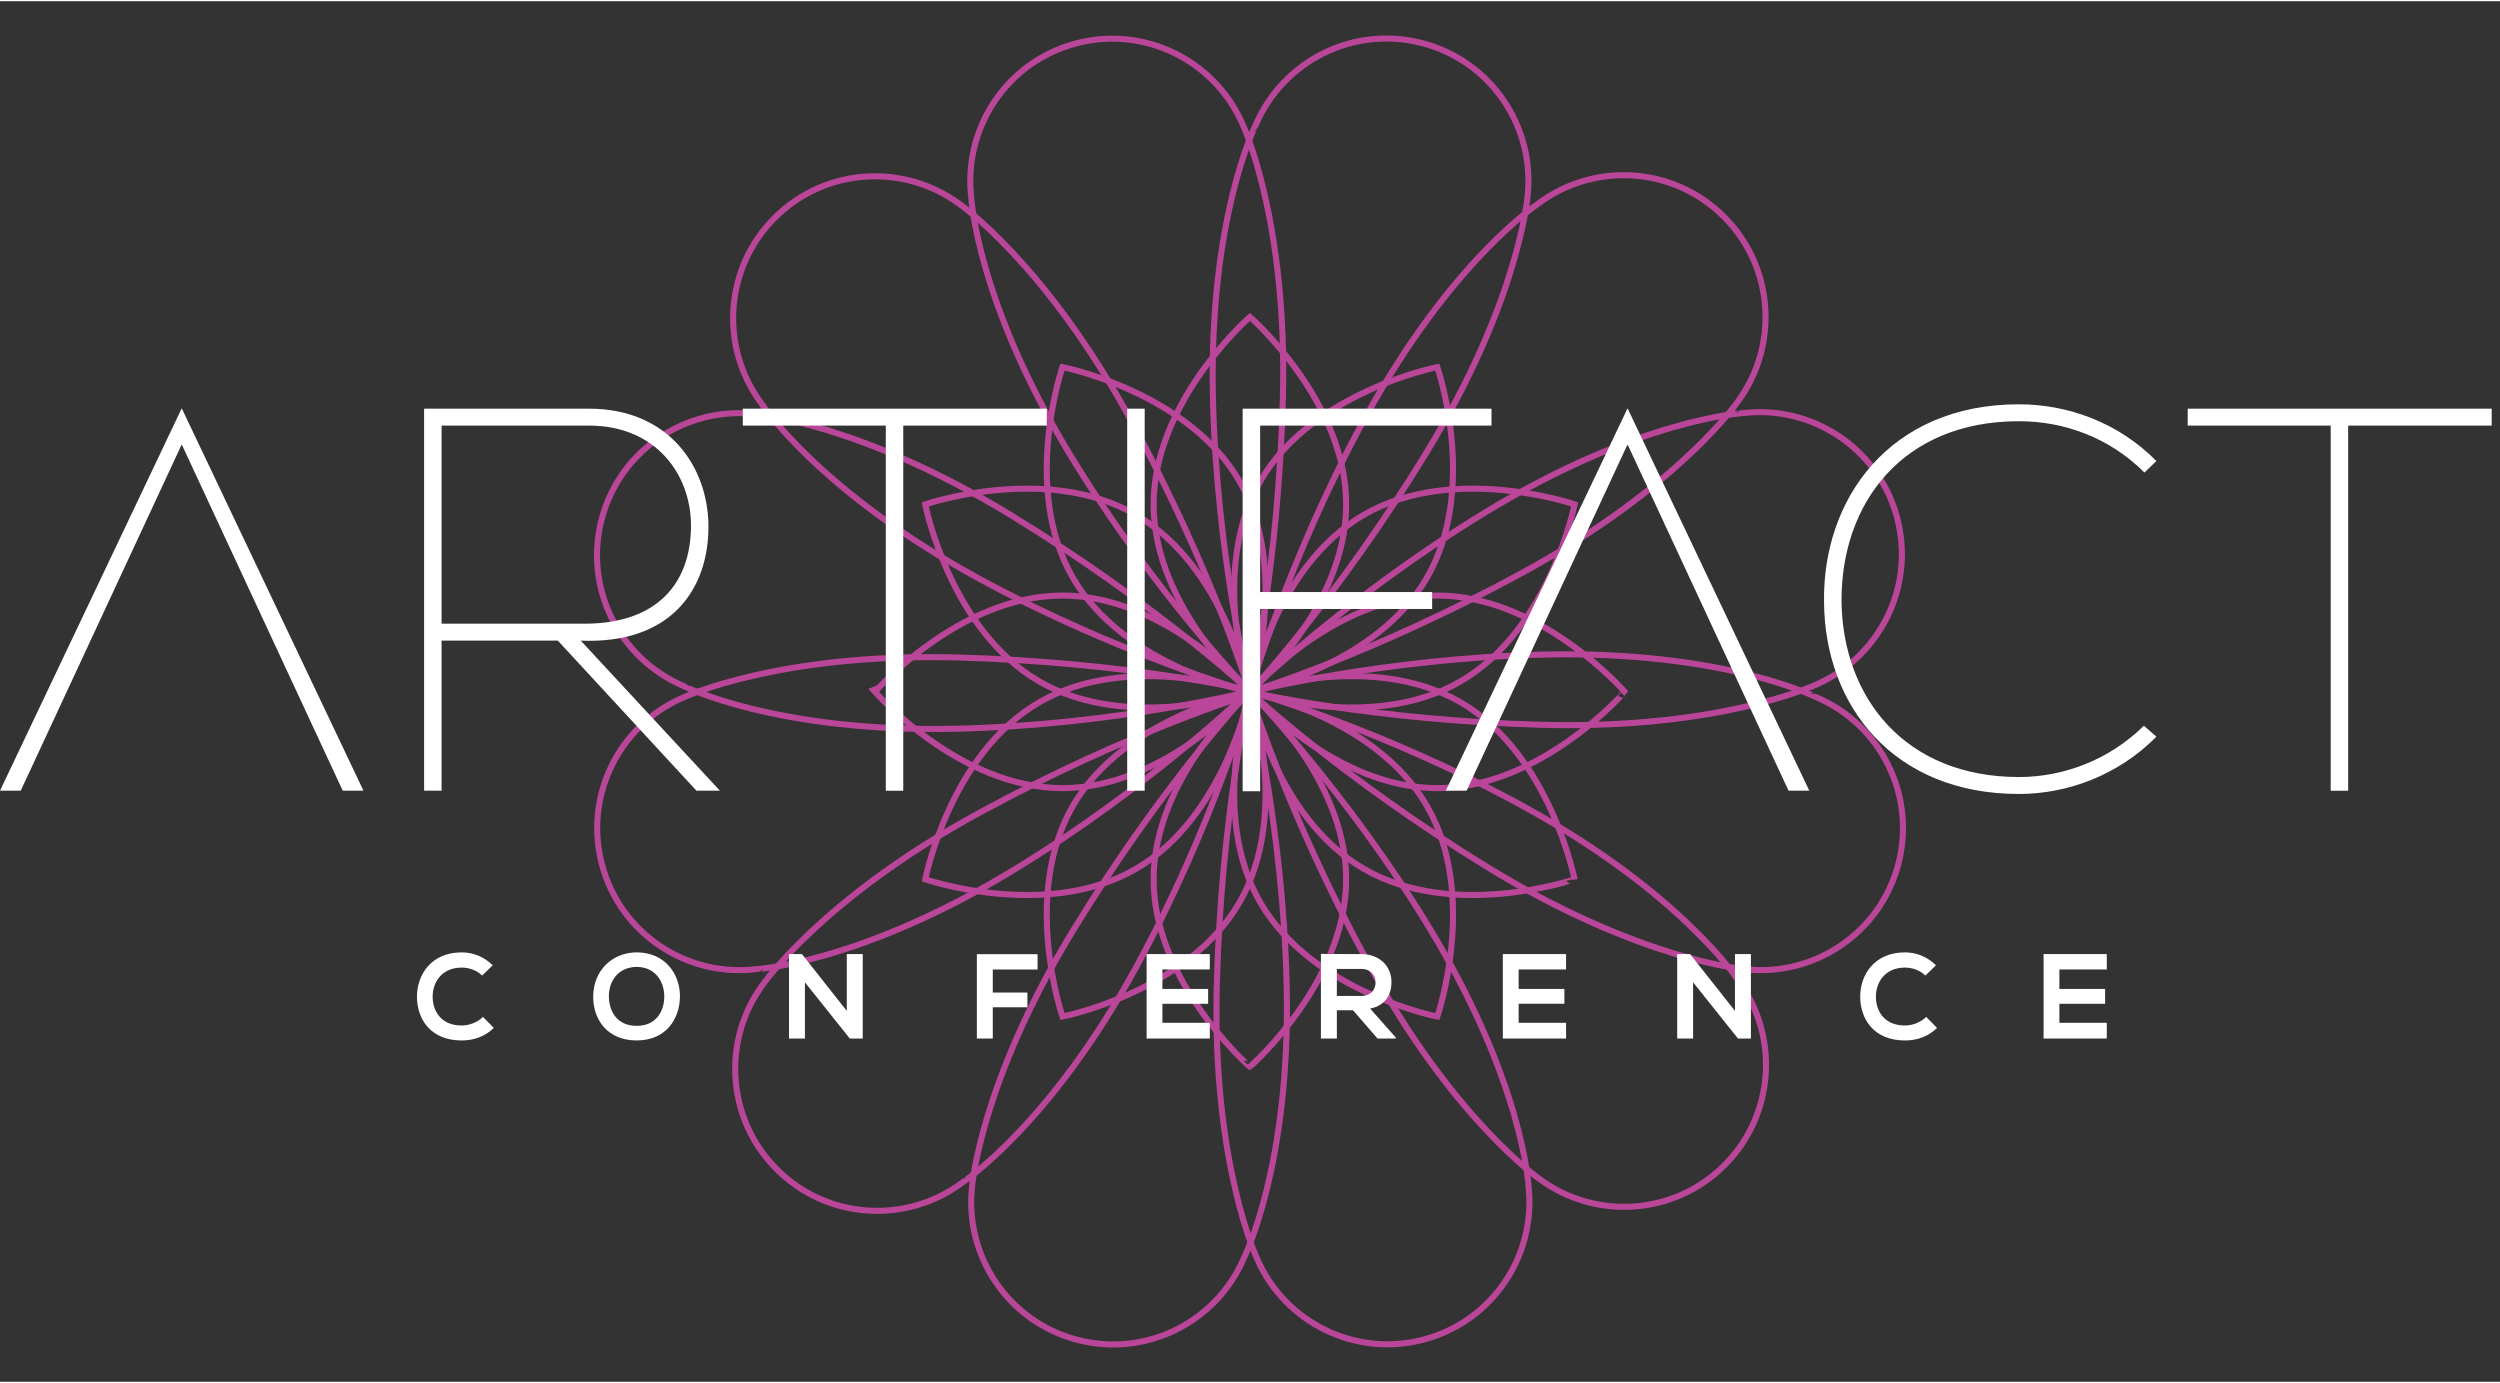 <?xml version="1.0" encoding="utf-8"?>
<svg version="1.1" xmlns="http://www.w3.org/2000/svg" width="235px" height="130px" viewBox="0 0 134 74">
	<rect x="0" y="0" width="134" height="74" fill="#333333" stroke="none"/>
	<def>
		<style>
			.spiral {
				fill: none;
				stroke: #ba4699;
				stroke-width: 0.325;
				stroke-miterlimit: 10;
			}
			.text {
				fill: #ffffff;
			}
		</style>
	</def>
	<g class="spiral">
		<path d="M81.609,43.13 c-7.504-4.107-14.633-6.144-14.633-6.144s1.96,6.471,6.343,14.533c4.592,8.447,9.224,11.629,9.224,11.629 c2.984,2.189,7.196,1.942,9.891-0.758c2.708-2.713,2.94-6.953,0.713-9.937C93.148,52.453,90.112,47.783,81.609,43.13z"/>
		<path d="M82.738,35.021 c-8.552,0.197-15.743,1.997-15.743,1.997s4.932,4.624,12.758,9.414c8.199,5.019,13.801,5.458,13.801,5.458 c3.679,0.404,7.202-1.917,8.187-5.603c0.99-3.704-0.93-7.492-4.35-8.962C97.391,37.325,92.428,34.798,82.738,35.021z"/>
		<path d="M79.591,27.412 c-7.308,4.447-12.636,9.603-12.636,9.603s6.583,1.537,15.755,1.772c9.609,0.246,14.68-2.176,14.68-2.176 c3.388-1.49,5.279-5.262,4.289-8.947c-0.994-3.702-4.55-6.023-8.247-5.586C93.432,22.079,87.872,22.373,79.591,27.412z"/>
		<path d="M73.146,22.38 c-4.106,7.506-6.142,14.636-6.142,14.636s6.469-1.961,14.53-6.345c8.445-4.593,11.626-9.226,11.626-9.226 c2.189-2.985,1.941-7.197-0.758-9.894c-2.712-2.709-6.951-2.94-9.934-0.713C82.466,10.839,77.797,13.875,73.146,22.38z"/>
		<path d="M65.013,21.267 c0.197,8.554,1.997,15.747,1.997,15.747s4.622-4.934,9.412-12.761c5.018-8.201,5.456-13.804,5.456-13.804 c0.404-3.68-1.916-7.204-5.602-8.189c-3.703-0.99-7.49,0.93-8.96,4.351C67.316,6.611,64.79,11.575,65.013,21.267z"/>
		<path d="M57.391,24.366 c4.446,7.31,9.601,12.639,9.601,12.639s1.537-6.584,1.772-15.759c0.246-9.612-2.175-14.684-2.175-14.684 c-1.49-3.388-5.261-5.28-8.945-4.29c-3.702,0.995-6.021,4.551-5.585,8.249C52.059,10.522,52.353,16.084,57.391,24.366z"/>
		<path d="M52.345,30.877 c7.504,4.107,14.633,6.144,14.633,6.144s-1.96-6.471-6.343-14.533c-4.592-8.447-9.224-11.629-9.224-11.629 c-2.984-2.189-7.196-1.942-9.891,0.758c-2.708,2.713-2.94,6.953-0.713,9.937C40.807,21.554,43.842,26.224,52.345,30.877z"/>
		<path d="M51.262,38.996 c8.552-0.197,15.743-1.997,15.743-1.997s-4.932-4.624-12.758-9.414c-8.199-5.019-13.801-5.458-13.801-5.458 c-3.679-0.404-7.202,1.917-8.187,5.603c-0.989,3.704,0.93,7.492,4.35,8.962C36.609,36.693,41.572,39.219,51.262,38.996z"/>
		<path d="M54.36,46.55 c7.308-4.447,12.636-9.603,12.636-9.603s-6.583-1.537-15.755-1.772c-9.609-0.246-14.68,2.176-14.68,2.176 c-3.388,1.49-5.279,5.262-4.289,8.947c0.995,3.702,4.55,6.023,8.247,5.586C40.519,51.883,46.08,51.589,54.36,46.55z"/>
		<path d="M60.894,51.785 c4.106-7.506,6.142-14.636,6.142-14.636s-6.469,1.961-14.53,6.345c-8.445,4.593-11.626,9.226-11.626,9.226 c-2.189,2.985-1.941,7.197,0.758,9.894c2.712,2.709,6.951,2.94,9.934,0.713C51.573,63.327,56.242,60.291,60.894,51.785z"/>
		<path d="M68.966,52.733 c-0.197-8.554-1.997-15.747-1.997-15.747s-4.622,4.934-9.412,12.761c-5.018,8.201-5.456,13.804-5.456,13.804 c-0.404,3.68,1.916,7.204,5.602,8.189c3.703,0.99,7.49-0.93,8.96-4.351C66.663,67.389,69.189,62.425,68.966,52.733z"/>
		<path d="M76.593,49.634 c-4.446-7.31-9.601-12.639-9.601-12.639s-1.537,6.584-1.772,15.759c-0.246,9.612,2.175,14.684,2.175,14.684 c1.49,3.388,5.261,5.28,8.945,4.29c3.702-0.995,6.021-4.551,5.585-8.249C81.925,63.479,81.631,57.916,76.593,49.634z"/>

		<path d="M55.714,37.573 c4.805-2.775,11.281-0.554,11.281-0.554s-1.315,6.72-6.12,9.495c-4.805,2.775-11.281,0.554-11.281,0.554 S50.908,40.348,55.714,37.573z"/>
		<path d="M57.502,43.14 c2.774-4.806,9.492-6.122,9.492-6.122s2.22,6.477-0.554,11.283c-2.774,4.807-9.492,6.122-9.492,6.122S54.728,47.947,57.502,43.14 z"/>
		<path d="M61.834,47.067c0-5.55,5.16-10.049,5.16-10.049 s5.16,4.499,5.16,10.049c0,5.55-5.16,10.049-5.16,10.049S61.834,52.617,61.834,47.067z"/>
		<path d="M67.548,48.302 c-2.774-4.806-0.554-11.283-0.554-11.283s6.718,1.315,9.492,6.122c2.775,4.806,0.554,11.284,0.554,11.284 S70.323,53.108,67.548,48.302z"/>
		<path d="M73.115,46.513 c-4.805-2.775-6.12-9.495-6.12-9.495s6.475-2.221,11.281,0.554c4.805,2.775,6.12,9.495,6.12,9.495S77.92,49.288,73.115,46.513z"/>
		<path d="M77.041,42.18 c-5.548,0-10.046-5.162-10.046-5.162s4.498-5.162,10.046-5.162c5.548,0,10.046,5.162,10.046,5.162S82.589,42.18,77.041,42.18z"/>
		<path d="M78.275,36.464 c-4.805,2.775-11.28,0.554-11.28,0.554s1.315-6.72,6.12-9.495c4.805-2.775,11.281-0.554,11.281-0.554S83.08,33.689,78.275,36.464 z"/>
		<path d="M76.486,30.897 c-2.774,4.806-9.492,6.122-9.492,6.122s-2.22-6.477,0.554-11.284c2.774-4.807,9.492-6.122,9.492-6.122 S79.261,26.09,76.486,30.897z"/>
		<path d="M72.155,26.97c0,5.55-5.16,10.049-5.16,10.049 s-5.16-4.499-5.161-10.049c0-5.55,5.161-10.049,5.161-10.049S72.155,21.419,72.155,26.97z"/>
		<path d="M66.44,25.735 c2.774,4.806,0.554,11.283,0.554,11.283s-6.718-1.315-9.492-6.122c-2.775-4.806-0.554-11.284-0.554-11.284 S63.666,20.929,66.44,25.735z"/>
		<path d="M60.874,27.524 c4.805,2.775,6.12,9.495,6.12,9.495s-6.475,2.22-11.281-0.554c-4.806-2.775-6.12-9.495-6.12-9.495S56.069,24.749,60.874,27.524z"/>
		<path d="M56.948,31.857 c5.548,0,10.046,5.162,10.046,5.162s-4.498,5.161-10.046,5.162c-5.549,0-10.047-5.162-10.047-5.162S51.399,31.857,56.948,31.857z"/>
	</g>

	<g class="text">
		<path d="M29.899,34.273h-6.231v8.044h-0.936V21.841h8.834c4.329,0,6.377,3.159,6.406,6.26c0.029,3.452-2.048,6.377-6.845,6.172 l7.459,8.044H37.33L29.899,34.273z M31.333,33.366c3.832,0,5.704-2.106,5.704-5.265c0-2.691-1.843-5.353-5.47-5.353h-7.898v10.618 H31.333z"/>
		<path d="M39.815,21.841h16.294v0.907h-7.694v19.57h-0.936v-19.57h-7.664V21.841z"/>
		<path d="M60.418,42.317V21.841h0.937v20.476H60.418z"/>
		<path d="M66.608,21.841h13.336v0.907h-12.4v8.922h9.219v0.907h-9.219v9.77h-0.937V21.841z"/>
		<path d="M115.584,39.421c-2.018,2.047-4.739,3.072-7.372,3.072c-6.728,0-10.413-4.739-10.443-10.297 c-0.088-5.499,3.51-10.589,10.443-10.589c2.662,0,5.353,0.995,7.372,3.042l-0.643,0.614c-1.872-1.872-4.301-2.75-6.728-2.75 c-6.231,0-9.536,4.388-9.507,9.653c0.059,5.148,3.393,9.419,9.507,9.419c2.428,0,4.856-0.936,6.699-2.75L115.584,39.421z"/>
		<path d="M117.261,21.841h16.294v0.907h-7.694v19.57h-0.936v-19.57h-7.664V21.841z"/>
		<polygon points="9.741,21.82 0,42.317 1.111,42.317 9.741,23.756 18.37,42.317 19.482,42.317"/>
		<polygon points="87.237,21.82 77.496,42.317 78.608,42.317 87.237,23.756 95.866,42.317 96.978,42.317"/>

		<path d="M26.468,55.032c-0.466,0.459-1.067,0.673-1.72,0.673c-1.681,0-2.393-1.158-2.399-2.335 c-0.006-1.183,0.763-2.386,2.399-2.386c0.614,0,1.196,0.233,1.662,0.692l-0.569,0.55c-0.297-0.291-0.699-0.427-1.093-0.427 c-1.093,0-1.565,0.815-1.558,1.571c0.006,0.75,0.44,1.533,1.558,1.533c0.394,0,0.841-0.162,1.138-0.46L26.468,55.032z"/>
		<path d="M36.445,53.363c-0.013,1.17-0.731,2.341-2.322,2.341c-1.591,0-2.328-1.145-2.328-2.335c0-1.429,1.035-2.386,2.347-2.386 C35.689,50.997,36.458,52.187,36.445,53.363z M34.124,54.922c1.067,0,1.468-0.802,1.481-1.545c0.013-0.756-0.42-1.597-1.461-1.616 c-0.963,0-1.532,0.724-1.507,1.623C32.656,54.127,33.057,54.922,34.124,54.922z"/>
		<path d="M45.388,54.12v-3.045h0.854v4.527H45.55l-2.406-3.014v3.014h-0.853v-4.527h0.692L45.388,54.12z"/>
		<path d="M52.359,55.601v-4.52h3.253v0.821h-2.399v1.235h1.855v0.789h-1.855v1.675H52.359z"/>
		<path d="M64.846,55.601h-3.388c0-1.507,0-3.02,0-4.527h3.388v0.827h-2.541v1.041h2.451v0.796h-2.451v1.021h2.541V55.601z"/>
		<path d="M74.811,55.601h-0.976l-1.313-1.513h-0.867v1.513h-0.854v-4.533c0.718,0,1.436,0.007,2.154,0.007 c1.067,0.006,1.629,0.717,1.629,1.5c0,0.621-0.284,1.248-1.144,1.422l1.371,1.546V55.601z M71.655,51.87v1.449h1.3 c0.543,0,0.776-0.362,0.776-0.724c0-0.362-0.239-0.725-0.776-0.725H71.655z"/>
		<path d="M83.941,55.601h-3.389c0-1.507,0-3.02,0-4.527h3.389v0.827H81.4v1.041h2.451v0.796H81.4v1.021h2.541V55.601z"/>
		<path d="M92.994,54.12v-3.045h0.854v4.527h-0.692l-2.406-3.014v3.014h-0.853v-4.527h0.692L92.994,54.12z"/>
		<path d="M103.826,55.032c-0.465,0.459-1.067,0.673-1.72,0.673c-1.681,0-2.393-1.158-2.399-2.335 c-0.007-1.183,0.763-2.386,2.399-2.386c0.614,0,1.196,0.233,1.662,0.692l-0.569,0.55c-0.297-0.291-0.698-0.427-1.093-0.427 c-1.093,0-1.565,0.815-1.558,1.571c0.006,0.75,0.44,1.533,1.558,1.533c0.394,0,0.841-0.162,1.138-0.46L103.826,55.032z"/>
		<path d="M112.924,55.601h-3.388c0-1.507,0-3.02,0-4.527h3.388v0.827h-2.541v1.041h2.451v0.796h-2.451v1.021h2.541V55.601z"/>
	</g>
</svg>
